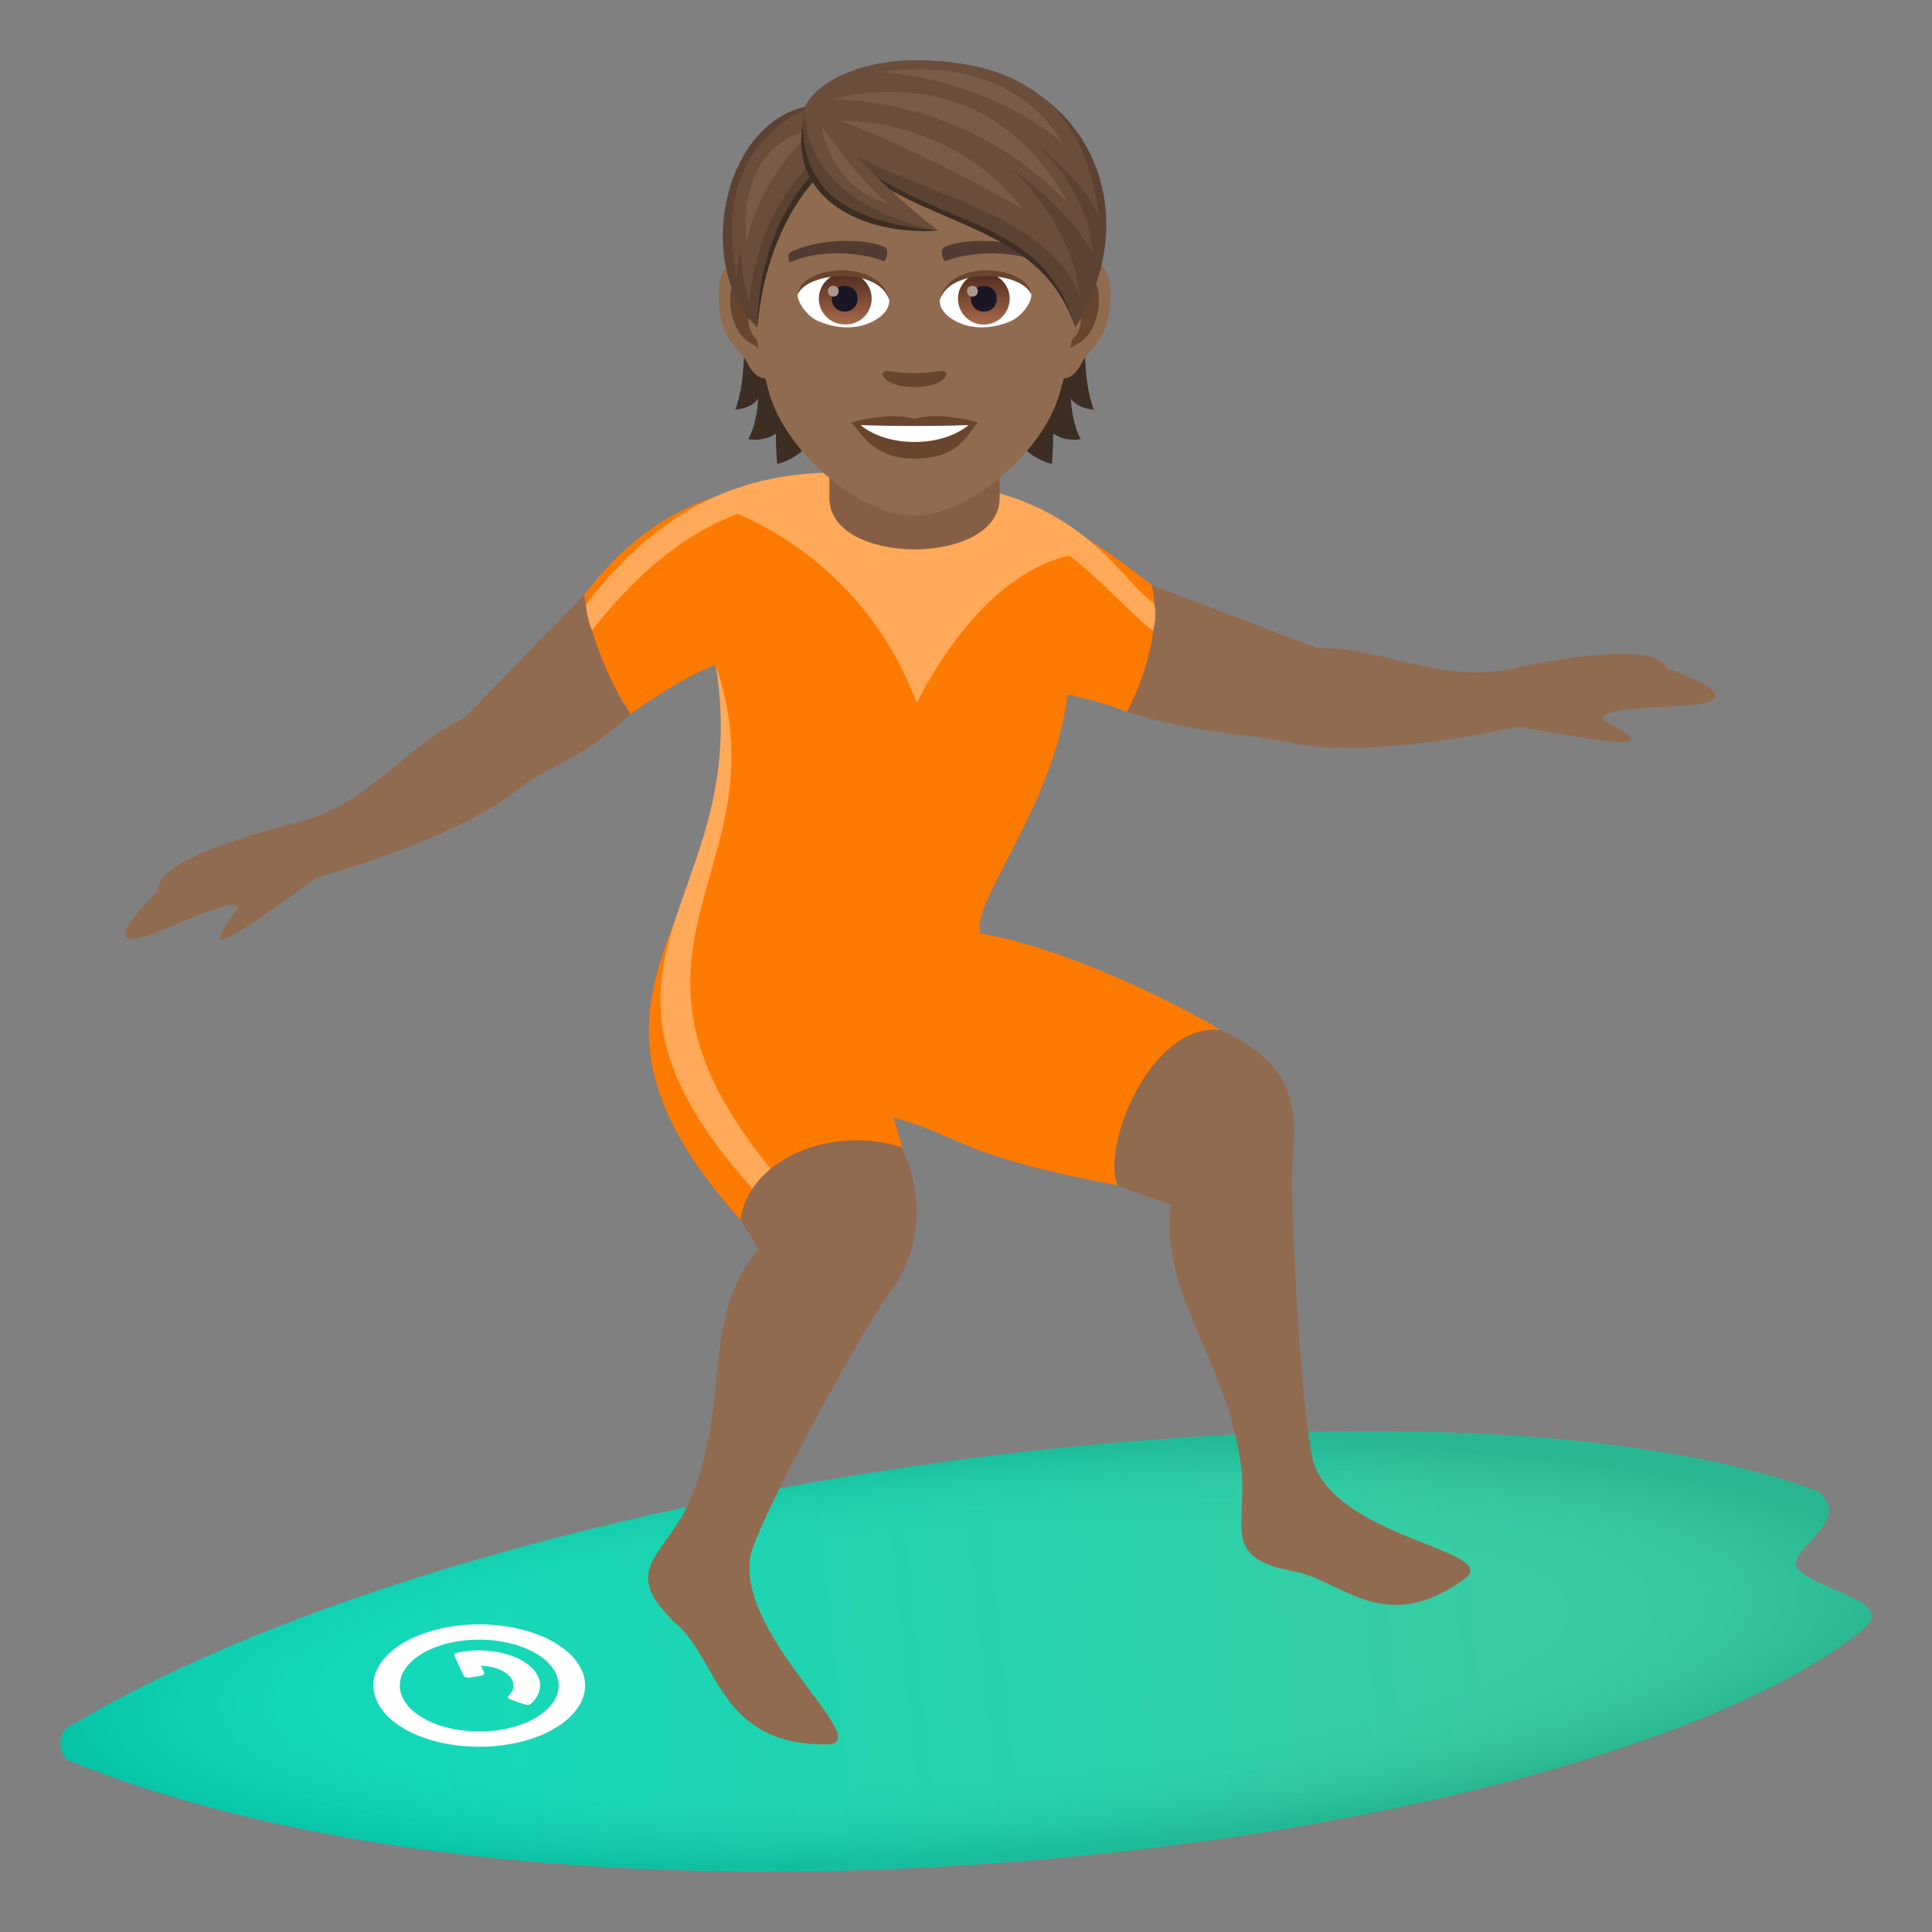 <svg xmlns="http://www.w3.org/2000/svg" xml:space="preserve" style="enable-background:new 0 0 64 64" viewBox="0 0 64 64"><rect x="0" y="0" width="64" height="64" fill="#808080" stroke="none"/><linearGradient id="a" x1="69.512" x2="105.126" y1="-137.012" y2="-133.296" gradientTransform="matrix(1 0 0 -1 -56 -80)" gradientUnits="userSpaceOnUse"><stop offset="0" style="stop-color:#00d6b3"/><stop offset="1" style="stop-color:#27c89c"/></linearGradient><path d="M59.484 51.866c-.125-.615 1.908-1.556.736-2.468-12.521-4.64-43.478-.81-57.967 7.817-.412.247-.255.994.004 1.098 6.645 2.707 15.418 3.777 24.252 3.681 14.73-.157 29.641-3.55 35.176-7.995 1.26-1.008-1.63-1.267-2.2-2.133z" style="fill:url(#a)"/><radialGradient id="b" cx="60.92" cy="-1582.732" r="30.213" gradientTransform="matrix(1 -.073 -.015 -.22 -52.269 -288.98)" gradientUnits="userSpaceOnUse"><stop offset=".632" style="stop-color:#fff;stop-opacity:.3"/><stop offset=".713" style="stop-color:#e5e5e6;stop-opacity:.328"/><stop offset=".859" style="stop-color:#a3a1a7;stop-opacity:.388"/><stop offset="1" style="stop-color:#393644;stop-opacity:.475"/></radialGradient><path d="M59.484 51.866c-.125-.615 1.908-1.556.736-2.468-12.521-4.64-43.478-.81-57.967 7.817-.412.247-.255.994.004 1.098 6.645 2.707 15.418 3.777 24.252 3.681 14.73-.157 29.641-3.55 35.176-7.995 1.26-1.008-1.63-1.267-2.2-2.133z" style="opacity:.25;fill:url(#b);enable-background:new"/><path d="M13.334 56.23c-.375-.811.449-1.644 1.86-1.864 1.397-.214 2.847.265 3.222 1.075.377.813-.463 1.646-1.86 1.864-1.412.218-2.844-.265-3.222-1.075zm-.844.13c.498 1.082 2.416 1.725 4.29 1.434 1.864-.287 2.983-1.402 2.483-2.483-.502-1.082-2.433-1.721-4.295-1.434-1.879.29-2.982 1.403-2.478 2.483z" style="fill:#fff"/><path d="M16.033 55.392c.03.063-.012.106-.127.125l-.336.053c-.113.016-.186-.009-.217-.072l-.297-.635c-.027-.066.014-.108.13-.127l.165-.026c1.074-.165 2.186.204 2.473.825.142.303.058.621-.215.886-.047.057-.129.07-.236.037l-.448-.153c-.107-.035-.128-.08-.064-.139.14-.148.193-.328.113-.5-.13-.282-.564-.473-1.04-.487l.099.213z" style="fill:#fff"/><path d="M55.213 22.147c-.229-.75-2.551-.548-5.123 0-2.424.511-4.305-.723-6.467-.683l-5.5-2.096c-.354 1.255-.422 2.964-.793 4.21 2.08.681 4.064.748 5.285.997 2.765.656 7.67-.507 7.67-.507 4.16.76 4.488.651 2.793-.227-.033-.356 1.215-.366 2.625-.456 2.789-.179-.49-1.238-.49-1.238zM5.238 29.5c-.112-.776 2.066-1.617 4.615-2.257 2.404-.605 3.57-2.544 5.537-3.465l3.963-4.078c.854.978.666 2.985 1.535 3.944-1.584 1.53-2.617 1.654-3.61 2.414-2.216 1.81-6.782 3.004-6.782 3.004-3.426 2.516-3.766 2.563-2.612 1.025-.123-.336-1.254.206-2.562.748-2.59 1.065-.084-1.335-.084-1.335z" style="fill:#916b50"/><path d="M40.422 34.124c-.432-.31-4.637-2.638-7.944-3.202-.357-.998 2.422-4.188 2.89-7.916 0 0 1.23.257 1.96.575 0 0 1.264-2.249.822-4.21-1.021-.734-2.6-2.16-5.006-2.671-1-.212-4.388-.79-5.488-.78-3.043.028-5.799.507-8.303 3.78.328 2.219 1.535 3.944 1.535 3.944s1.82-1.3 2.817-1.613c1.623 8.31-6.326 10.374.82 18.377 5.068-1.413 5.953-.865 5.068-3.387 2.096.534 2.13 1.263 7.43 2.239 1.461.268 4.385-4.429 3.399-5.136z" style="fill:#ff7a00"/><path d="M23.705 22.03c1.34 8.039-5.795 9.805 1.537 17.698.236-.067.324-.652.543-.71-6.534-7.664.297-10.09-2.08-16.987z" style="fill:#ffa959"/><path d="M42.822 38.443c.123-1.616.195-3.166-2.4-4.32-2.278-.265-3.957 3.835-3.399 5.137.498.238 1.762.645 1.762.645-.36 3.037 1.86 5.101 2.326 8.653.244 1.87-.73 3.046 1.701 3.482 1.668.299 3.008 2.202 5.692.273 1.3-.935-3.961-1.294-4.953-3.748-.395-.976-.842-8.666-.73-10.122zM29.47 42.826c.997-1.304 1.202-3.118.399-4.823-2.27-.738-5.04.35-5.342 2.405.33.503.588.98.588.98-1.982 2.369-.828 5.147-2.332 8.458-.793 1.741-2.334 2.15-.324 4 1.375 1.27 1.398 3.954 4.924 3.942 1.707-.008-2.948-3.508-2.53-6.203.168-1.071 3.723-7.59 4.617-8.759z" style="fill:#916b50"/><path d="M38.238 20.002c-1.02-.73-2.139-2.976-5.576-3.775-.996-.232-3.899-.586-4.996-.578-3.043.03-5.746 1.098-8.25 4.371 0 0 .008.454.2.856 1.534-1.942 3.112-3.217 4.811-3.852 1.01.413 4.393 2.077 5.936 6.267 2.008-3.882 4.188-4.703 5.066-4.884 1.172.908 2.125 2.029 2.768 2.491-.002 0 .145-.432.041-.896z" style="fill:#ffa959"/><path d="M27.474 16.496c0 2.27 5.641 2.27 5.641 0v-2.51h-5.64v2.51z" style="fill:#855e45"/><path d="M24.61 10.749s.175 1.687-.254 2.824c.603-.065.759-.37.759-.37s-.02.79-.328 1.345c.567.093.915-.188.915-.188s0 .598.045 1.01c1.65-.427 1.552-2.349 1.552-2.349L24.61 10.75zm11.623 2.824c-.429-1.14-.255-2.824-.255-2.824l-2.686 2.272s-.098 1.922 1.553 2.348c.044-.41.044-1.009.044-1.009s.348.281.915.188c-.31-.552-.327-1.345-.327-1.345s.153.305.756.37z" style="fill:#3d2e24"/><path d="M35.918 8.646c-.87.106-1.5 3.02-.951 3.79.075.107.525.279.858-.4.184-.377.715-.689.881-1.466.21-.994.08-2.028-.788-1.924zm-11.248 0c.871.106 1.5 3.02.952 3.79-.075.107-.525.279-.858-.4-.185-.377-.715-.689-.881-1.466-.211-.994-.079-2.028.787-1.924z" style="fill:#916b50"/><path d="M35.895 9.205c-.226.072-.476.418-.608.993.793-.172.595 1.152-.094 1.178.005.132.016.27.031.413.333-.484.671-.289 1.006-1.009.3-.647.23-1.752-.335-1.575zm-10.593.99c-.135-.574-.382-.92-.608-.99-.562-.177-.635.928-.333 1.575.335.718.673.525 1.006 1.009.016-.146.026-.28.031-.416-.683-.031-.878-1.336-.096-1.178z" style="fill:#69452d"/><path d="M30.294 3.04c-3.772 0-5.59 3.073-5.364 7.023.047.793.268 1.94.541 2.922.564 2.041 3.06 4.095 4.823 4.095 1.763 0 4.257-2.054 4.824-4.095.273-.983.494-2.127.54-2.922.227-3.95-1.59-7.023-5.364-7.023z" style="fill:#916b50"/><path d="M34.395 8.354c-.863-.457-2.515-.478-3.128-.16-.133.062-.044.493.065.452.858-.338 2.241-.346 3.042.028.107.052.15-.255.02-.32zm-8.201 0c.863-.457 2.514-.478 3.13-.16.133.062.045.493-.065.452-.858-.338-2.238-.346-3.042.028-.109.052-.153-.255-.023-.32z" style="fill:#523c31"/><path d="M31.314 12.32c-.107-.076-.362.041-1.02.041s-.91-.117-1.019-.042c-.13.091.075.502 1.02.502.94 0 1.146-.41 1.019-.502zm-1.02 1.554c-.847-.25-2.106.12-2.106.12.479.522.83 1.198 2.106 1.198 1.462 0 1.711-.767 2.106-1.198 0-.003-1.258-.372-2.106-.12z" style="fill:#69452d"/><path d="M28.506 14.08c.889.746 2.685.751 3.58 0-.95.041-2.626.041-3.58 0zm.948-4.168c.032.25-.137.546-.605.767-.3.14-.918.307-1.735-.037-.364-.153-.72-.634-.689-.9.442-.831 2.616-.953 3.03.17z" style="fill:#fff"/><linearGradient id="c" x1="-1210.071" x2="-1210.071" y1="169.539" y2="169.279" gradientTransform="translate(7978.266 -1103.139) scale(6.57)" gradientUnits="userSpaceOnUse"><stop offset="0" style="stop-color:#a6694a"/><stop offset="1" style="stop-color:#4f2a1e"/></linearGradient><path d="M27.98 9.04a.854.854 0 1 1 0 1.706c-.47 0-.855-.382-.855-.852s.382-.853.855-.853z" style="fill:url(#c)"/><path d="M27.554 9.88c0 .59.855.59.855 0-.002-.548-.855-.548-.855 0z" style="fill:#1a1626"/><path d="M27.424 9.641c0 .247.359.247.359 0-.003-.231-.36-.231-.36 0z" style="fill:#ab968c"/><path d="M29.46 9.946c-.346-1.116-2.712-.95-3.035-.2.12-.963 2.738-1.215 3.035.2z" style="fill:#69452d"/><path d="M31.134 9.912c-.031.25.138.546.606.767.299.14.918.307 1.734-.037.367-.153.72-.634.69-.9-.443-.831-2.616-.953-3.03.17z" style="fill:#fff"/><linearGradient id="d" x1="-1212.068" x2="-1212.068" y1="169.539" y2="169.279" gradientTransform="translate(7995.996 -1103.139) scale(6.57)" gradientUnits="userSpaceOnUse"><stop offset="0" style="stop-color:#a6694a"/><stop offset="1" style="stop-color:#4f2a1e"/></linearGradient><path d="M32.59 9.04a.855.855 0 1 1 0 1.712.855.855 0 0 1 0-1.711z" style="fill:url(#d)"/><path d="M32.164 9.88c0 .59.855.59.855 0-.002-.548-.855-.548-.855 0z" style="fill:#1a1626"/><path d="M32.034 9.641c0 .247.359.247.359 0-.003-.231-.36-.231-.36 0z" style="fill:#ab968c"/><path d="M31.129 9.946c.346-1.113 2.71-.955 3.032-.2-.117-.963-2.736-1.215-3.032.2z" style="fill:#69452d"/><path d="M26.74 3.63c1.976 1.885 7.858 3.066 8.877 7.218C34.226 6.68 29.11 7.85 26.74 3.63z" style="fill:#3d2e24"/><path d="M30.352 2c-2.296 0-3.443 1.04-3.677 1.534 2.863 4.37 7.715 2.891 8.942 7.316C38.084 6.922 36.035 2 30.352 2z" style="fill:#5c4233"/><path d="M30.352 2c-2.045 0-3.393.83-3.677 1.534.99 2.667 7.786 2.748 9.103 6.293-.277-2.544-2.292-4.24-2.292-4.24s1.812 1.17 2.714 2.822c-.168-2.372-2.04-3.738-2.04-3.738s1.688 1.17 2.245 2.52C36.075 4.456 34.76 2 30.352 2z" style="fill:#6b4d3c"/><path d="M35.203 4.741c-1.897-3.194-5.97-2.352-5.97-2.352s3.39.176 5.97 2.352z" style="fill:#7a5b49"/><path d="M35.368 6.73c-2.723-5.097-7.814-3.43-7.814-3.43s4.404-.17 7.814 3.429z" style="fill:#7a5b49"/><path d="M27.841 4.003c2.806 1.04 6.026 2.914 6.026 2.914s-1.904-2.86-6.025-2.914z" style="fill:#7a5b49"/><path d="M26.675 3.534c-2.774.634-3.669 5.317-1.591 7.314.257-2.13.507-3.497 1.921-4.938 0 0 .083-1.266-.33-2.376z" style="fill:#5c4233"/><path d="M26.94 5.747s-1.823 1.69-1.856 5.1c.312-3.38 1.94-4.905 1.94-4.905l-.084-.195z" style="fill:#3d2e24"/><path d="M26.704 3.63s-3.22 1.1-2.301 5.53c.02-.357.07-.687.135-.998-.006.553.076 1.16.288 1.823.279-3.079 2.065-4.582 2.065-4.582l-.187-1.773z" style="fill:#6b4d3c"/><path d="M24.721 8.11c.412-2.3 2.238-3.818 2.238-3.818s-2.54.168-2.238 3.818z" style="fill:#7a5b49"/><path d="M26.675 3.534c-.757 3.432 2.87 4.105 4.407 4.105-2.761-1.913-4.407-4.105-4.407-4.105z" style="fill:#5c4233"/><path d="M26.584 4.145c.073 1.966 1.144 3.193 4.498 3.494-2.623.177-4.901-1.133-4.498-3.494z" style="fill:#3d2e24"/><path d="M26.675 3.534s-.42 3.09 4.407 4.105c-2.66-2.052-3.141-3.238-4.407-4.105z" style="fill:#6b4d3c"/><path d="M29.447 6.74c-.851-.555-2.225-2.56-2.225-2.56s.268 2.071 2.225 2.56z" style="fill:#7a5b49"/></svg>